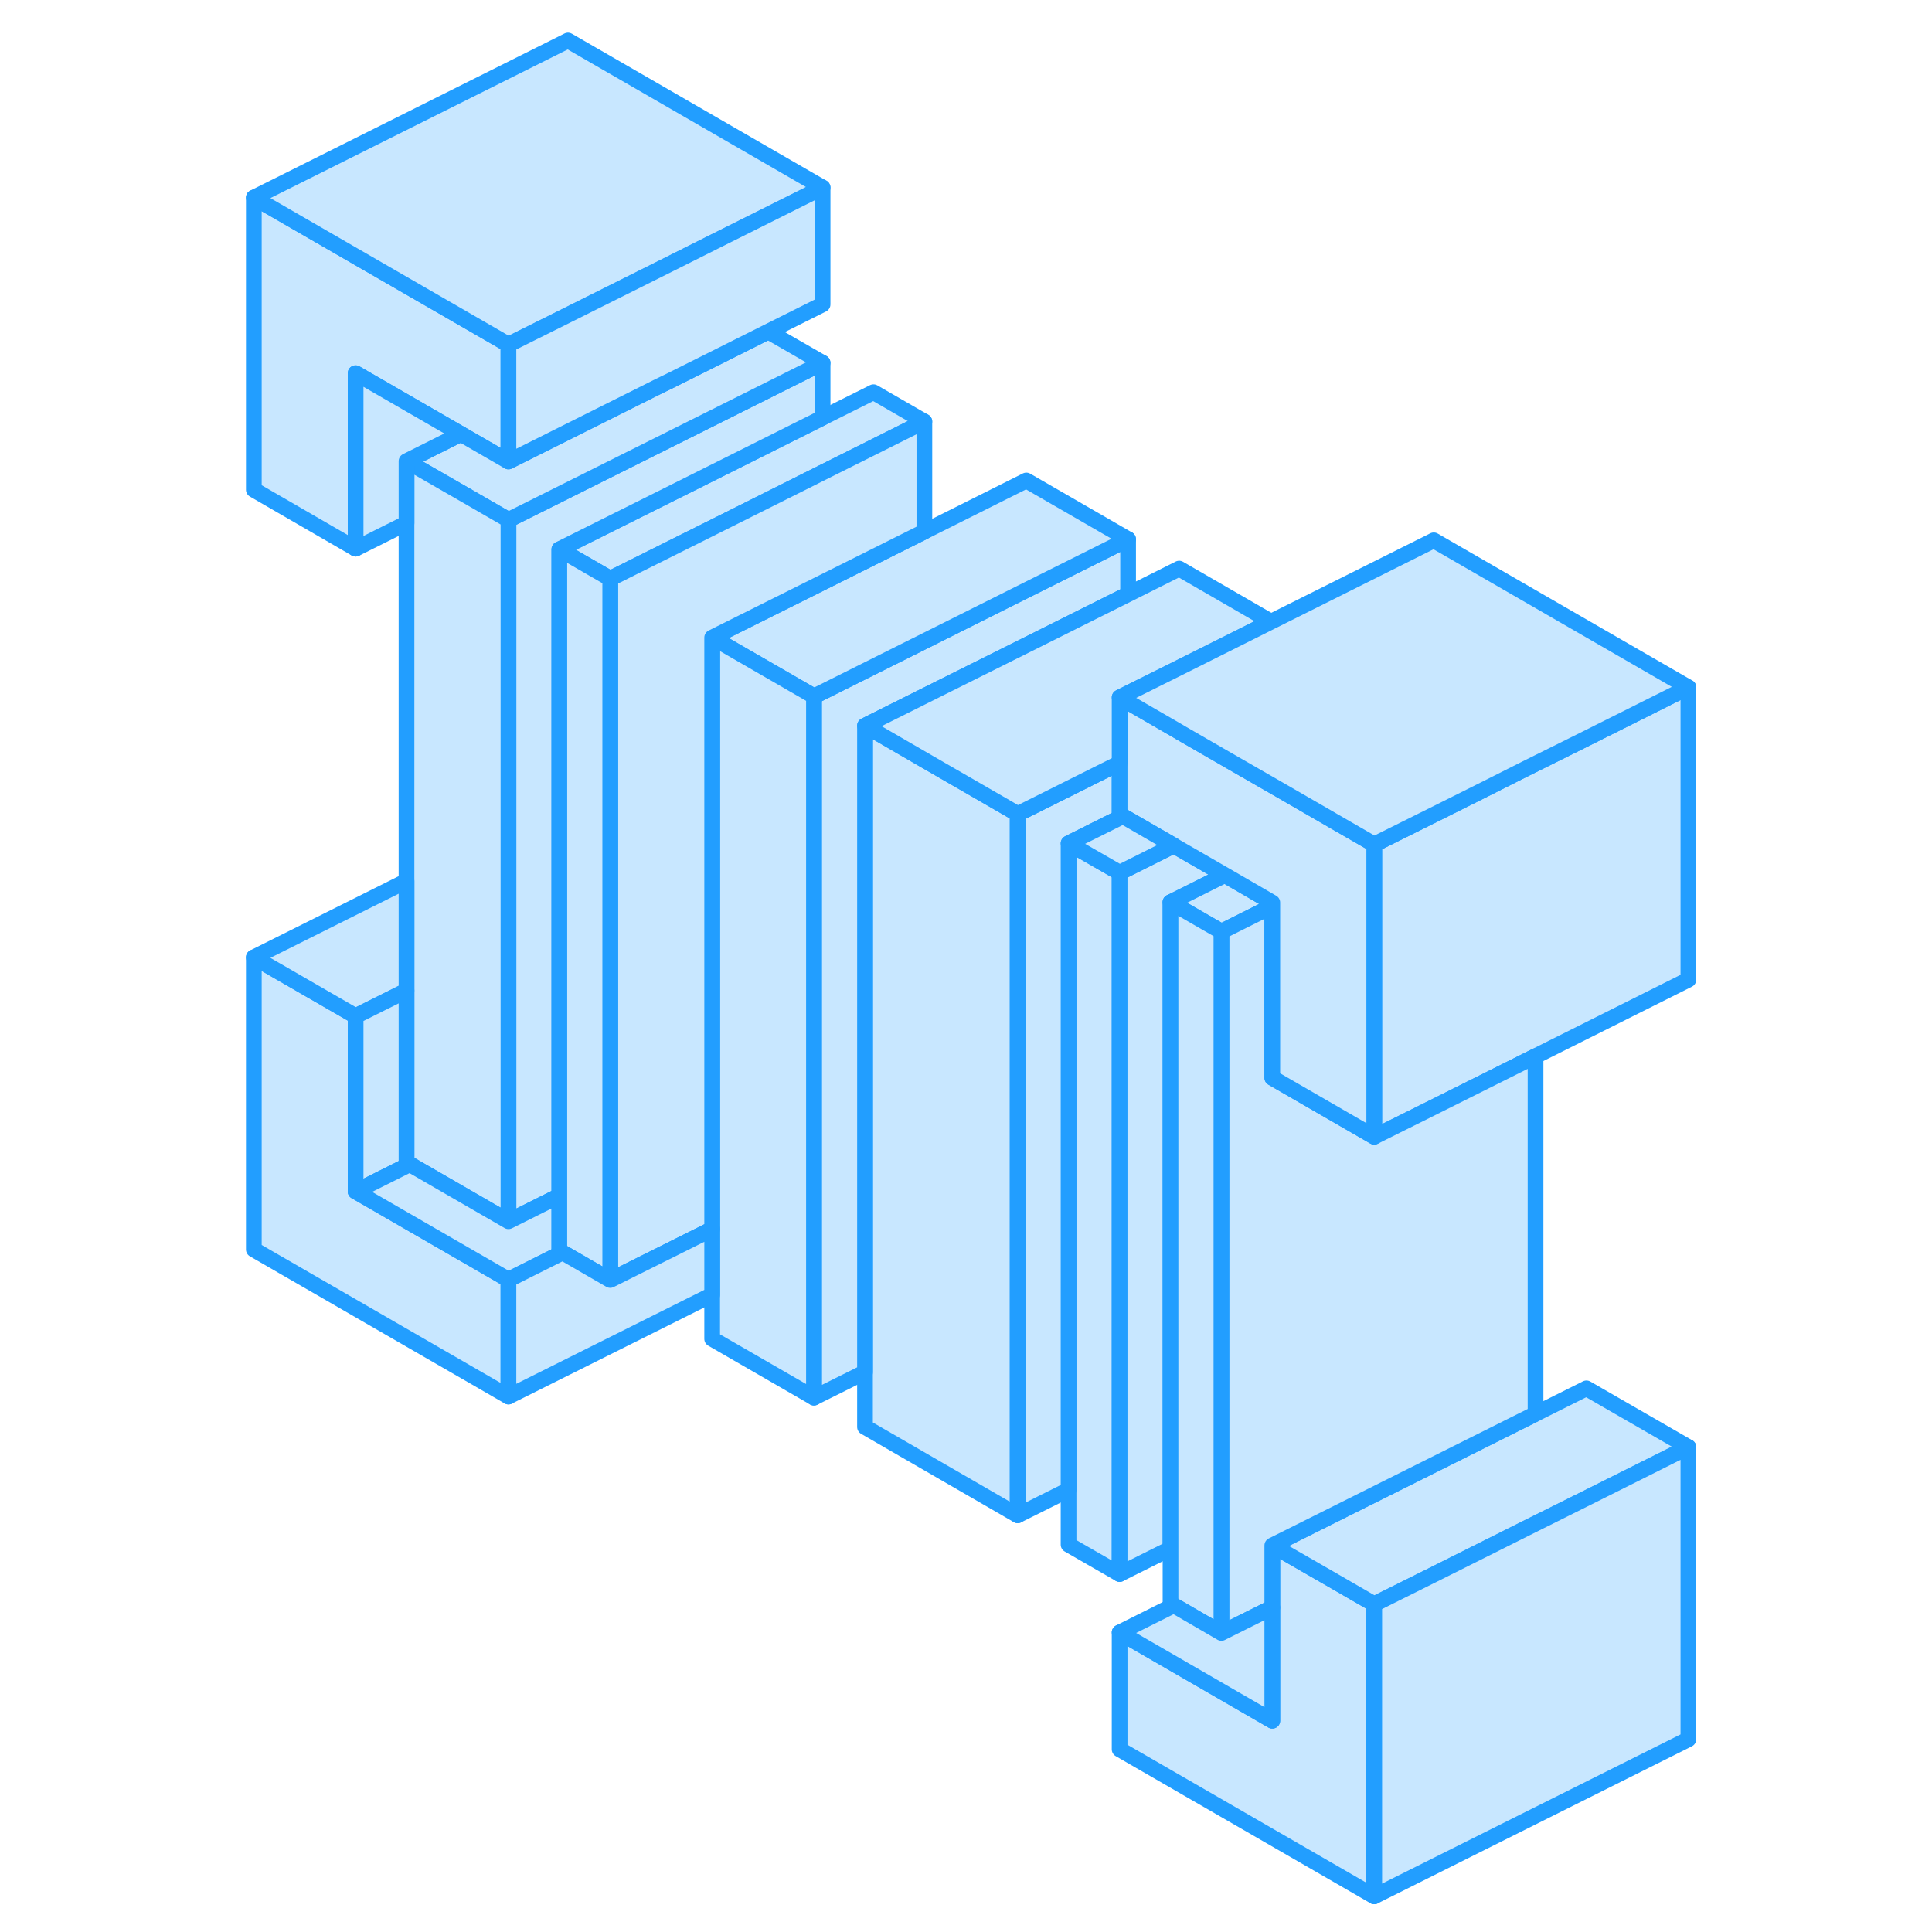 <svg width="48" height="48" viewBox="0 0 96 123" fill="#c8e7ff" xmlns="http://www.w3.org/2000/svg" stroke-width="1px" stroke-linecap="round" stroke-linejoin="round"><path d="M9.14 75.85V64.69L2.66 60.95V79.55L18.87 88.91V81.47L9.14 75.85Z" stroke="#229EFF" stroke-linejoin="round"/><path d="M73.99 102.13V120.73L57.78 111.37V103.93L67.5 109.55V98.39L68.13 98.75L71.17 100.5L73.99 102.13Z" stroke="#229EFF" stroke-linejoin="round"/><path d="M57.78 55.56V100.21L54.53 98.34V53.69L57.78 55.56Z" stroke="#229EFF" stroke-linejoin="round"/><path d="M51.29 51.82V96.47L41.57 90.85V46.2L42.11 46.51L45.35 48.39L51.29 51.82Z" stroke="#229EFF" stroke-linejoin="round"/><path d="M18.87 21.94V29.38L15.84 27.63L9.14 23.76V34.93L2.66 31.18V12.58L18.87 21.94Z" stroke="#229EFF" stroke-linejoin="round"/><path d="M93.99 43.76V62.37L84.26 67.24L81.02 68.86L77.78 70.48L74.53 72.1L73.99 72.37V53.76L74.53 53.49L77.78 51.87L81.02 50.25L83.62 48.94L87.08 47.22L93.99 43.76Z" stroke="#229EFF" stroke-linejoin="round"/><path d="M64.48 55.71L61.57 57.17L61.02 57.44V98.59L57.78 100.21V55.56L58.32 55.29L61.23 53.83L61.57 54.03L64.48 55.71Z" stroke="#229EFF" stroke-linejoin="round"/><path d="M67.5 57.46V57.69L64.26 59.31L61.57 57.76L61.02 57.44L61.57 57.17L64.48 55.71L67.5 57.46Z" stroke="#229EFF" stroke-linejoin="round"/><path d="M93.99 92.13L87.5 95.38L83.63 97.31L77.78 100.24L73.99 102.13L71.17 100.5L68.13 98.75L67.5 98.39L81.02 91.63L84.26 90.01L87.5 88.39L93.99 92.13Z" stroke="#229EFF" stroke-linejoin="round"/><path d="M84.26 67.24V90.01L81.02 91.63L67.5 98.39V102.34L64.26 103.96V59.31L67.5 57.69V68.62L71.29 70.81L73.99 72.37L74.53 72.1L77.78 70.48L81.02 68.86L84.26 67.24Z" stroke="#229EFF" stroke-linejoin="round"/><path d="M64.26 59.31V103.96L61.23 102.2L61.02 102.08V57.44L61.57 57.76L64.26 59.31Z" stroke="#229EFF" stroke-linejoin="round"/><path d="M58.32 34.33V37.83L51.84 41.07L45.35 44.31L42.11 45.93L41.57 46.2V87.36L38.32 88.98V44.33L38.87 44.06L45.35 40.82L51.84 37.57L58.32 34.33Z" stroke="#229EFF" stroke-linejoin="round"/><path d="M58.32 34.33L51.84 37.57L45.35 40.82L38.87 44.06L38.32 44.33L32.38 40.9L31.84 40.59L32.38 40.32L38.87 37.08L45.35 33.84L51.84 30.59L58.32 34.33Z" stroke="#229EFF" stroke-linejoin="round"/><path d="M45.35 26.84L38.87 30.08L32.38 33.33L25.35 36.84L22.11 34.97L32.38 29.84L38.87 26.59L42.11 24.97L45.35 26.84Z" stroke="#229EFF" stroke-linejoin="round"/><path d="M38.87 23.1V26.59L32.38 29.84L22.11 34.97V76.13L18.87 77.75V33.1L32.38 26.35L38.87 23.1Z" stroke="#229EFF" stroke-linejoin="round"/><path d="M38.87 23.1L32.38 26.35L18.87 33.1L16.05 31.47L12.38 29.36L15.84 27.63L18.87 29.38L28.5 24.56L29.14 24.25L32.38 22.63L35.41 21.11L38.87 23.1Z" stroke="#229EFF" stroke-linejoin="round"/><path d="M38.87 11.94L31.97 15.39L29.14 16.81L22.66 20.05L18.87 21.94L2.66 12.58L22.66 2.58L38.87 11.94Z" stroke="#229EFF" stroke-linejoin="round"/><path d="M38.87 11.94V19.38L35.41 21.11L32.38 22.63L29.14 24.25L28.5 24.56L18.87 29.38V21.94L22.66 20.05L29.14 16.81L31.97 15.39L38.87 11.94Z" stroke="#229EFF" stroke-linejoin="round"/><path d="M18.87 33.1V77.75L12.59 74.12L12.38 74V29.36L16.05 31.47L18.87 33.1Z" stroke="#229EFF" stroke-linejoin="round"/><path d="M15.84 27.63L12.38 29.36V33.31L9.14 34.93V23.76L15.84 27.63Z" stroke="#229EFF" stroke-linejoin="round"/><path d="M38.32 44.33V88.98L31.84 85.24V40.59L32.38 40.9L38.32 44.33Z" stroke="#229EFF" stroke-linejoin="round"/><path d="M45.35 26.84V33.84L38.87 37.08L32.38 40.32L31.84 40.59V78.25L25.35 81.49V36.84L32.38 33.33L38.87 30.08L45.35 26.84Z" stroke="#229EFF" stroke-linejoin="round"/><path d="M12.38 56.09V63.07L9.14 64.69L2.66 60.95L12.38 56.09Z" stroke="#229EFF" stroke-linejoin="round"/><path d="M12.59 74.12L9.14 75.85V64.69L12.38 63.07V74L12.59 74.12Z" stroke="#229EFF" stroke-linejoin="round"/><path d="M22.32 79.74L18.87 81.47L9.14 75.85L12.59 74.12L18.87 77.75L22.11 76.13V79.62L22.32 79.74Z" stroke="#229EFF" stroke-linejoin="round"/><path d="M25.35 36.84V81.49L22.32 79.74L22.11 79.62V34.97L25.35 36.84Z" stroke="#229EFF" stroke-linejoin="round"/><path d="M31.84 78.25V82.43L18.87 88.91V81.47L22.32 79.74L25.35 81.49L31.84 78.25Z" stroke="#229EFF" stroke-linejoin="round"/><path d="M57.99 51.96L54.53 53.69V94.85L51.29 96.47V51.82L51.84 51.55L57.78 48.58V51.84L57.99 51.96Z" stroke="#229EFF" stroke-linejoin="round"/><path d="M73.99 53.76V72.37L71.29 70.81L67.5 68.62V57.46L64.48 55.71L61.57 54.03L61.23 53.83L58.32 52.15L57.99 51.96L57.78 51.84V44.4L58.32 44.71L61.57 46.59L61.65 46.64L64.89 48.51L68.14 50.38L71.29 52.2L71.39 52.26L73.99 53.76Z" stroke="#229EFF" stroke-linejoin="round"/><path d="M61.23 53.83L58.32 55.29L57.78 55.56L54.53 53.69L57.99 51.96L58.32 52.15L61.23 53.83Z" stroke="#229EFF" stroke-linejoin="round"/><path d="M93.99 92.13V110.73L73.99 120.73V102.13L77.78 100.24L83.63 97.31L87.5 95.38L93.99 92.13Z" stroke="#229EFF" stroke-linejoin="round"/><path d="M67.5 102.34V109.55L57.78 103.93L61.23 102.2L64.26 103.96L67.5 102.34Z" stroke="#229EFF" stroke-linejoin="round"/><path d="M67.42 39.58L61.57 42.51L58.32 44.13L57.78 44.4V48.58L51.84 51.55L51.29 51.82L45.35 48.39L42.11 46.51L41.57 46.2L42.11 45.93L45.35 44.31L51.84 41.07L58.32 37.83L61.57 36.2L67.42 39.58Z" stroke="#229EFF" stroke-linejoin="round"/><path d="M93.99 43.76L87.08 47.22L83.62 48.94L81.02 50.25L77.78 51.87L74.53 53.49L73.99 53.76L71.39 52.26L71.29 52.2L68.14 50.38L64.89 48.51L61.65 46.64L61.57 46.59L58.32 44.71L57.78 44.4L58.32 44.13L61.57 42.51L67.42 39.58L77.78 34.4L93.99 43.76Z" stroke="#229EFF" stroke-linejoin="round"/></svg>